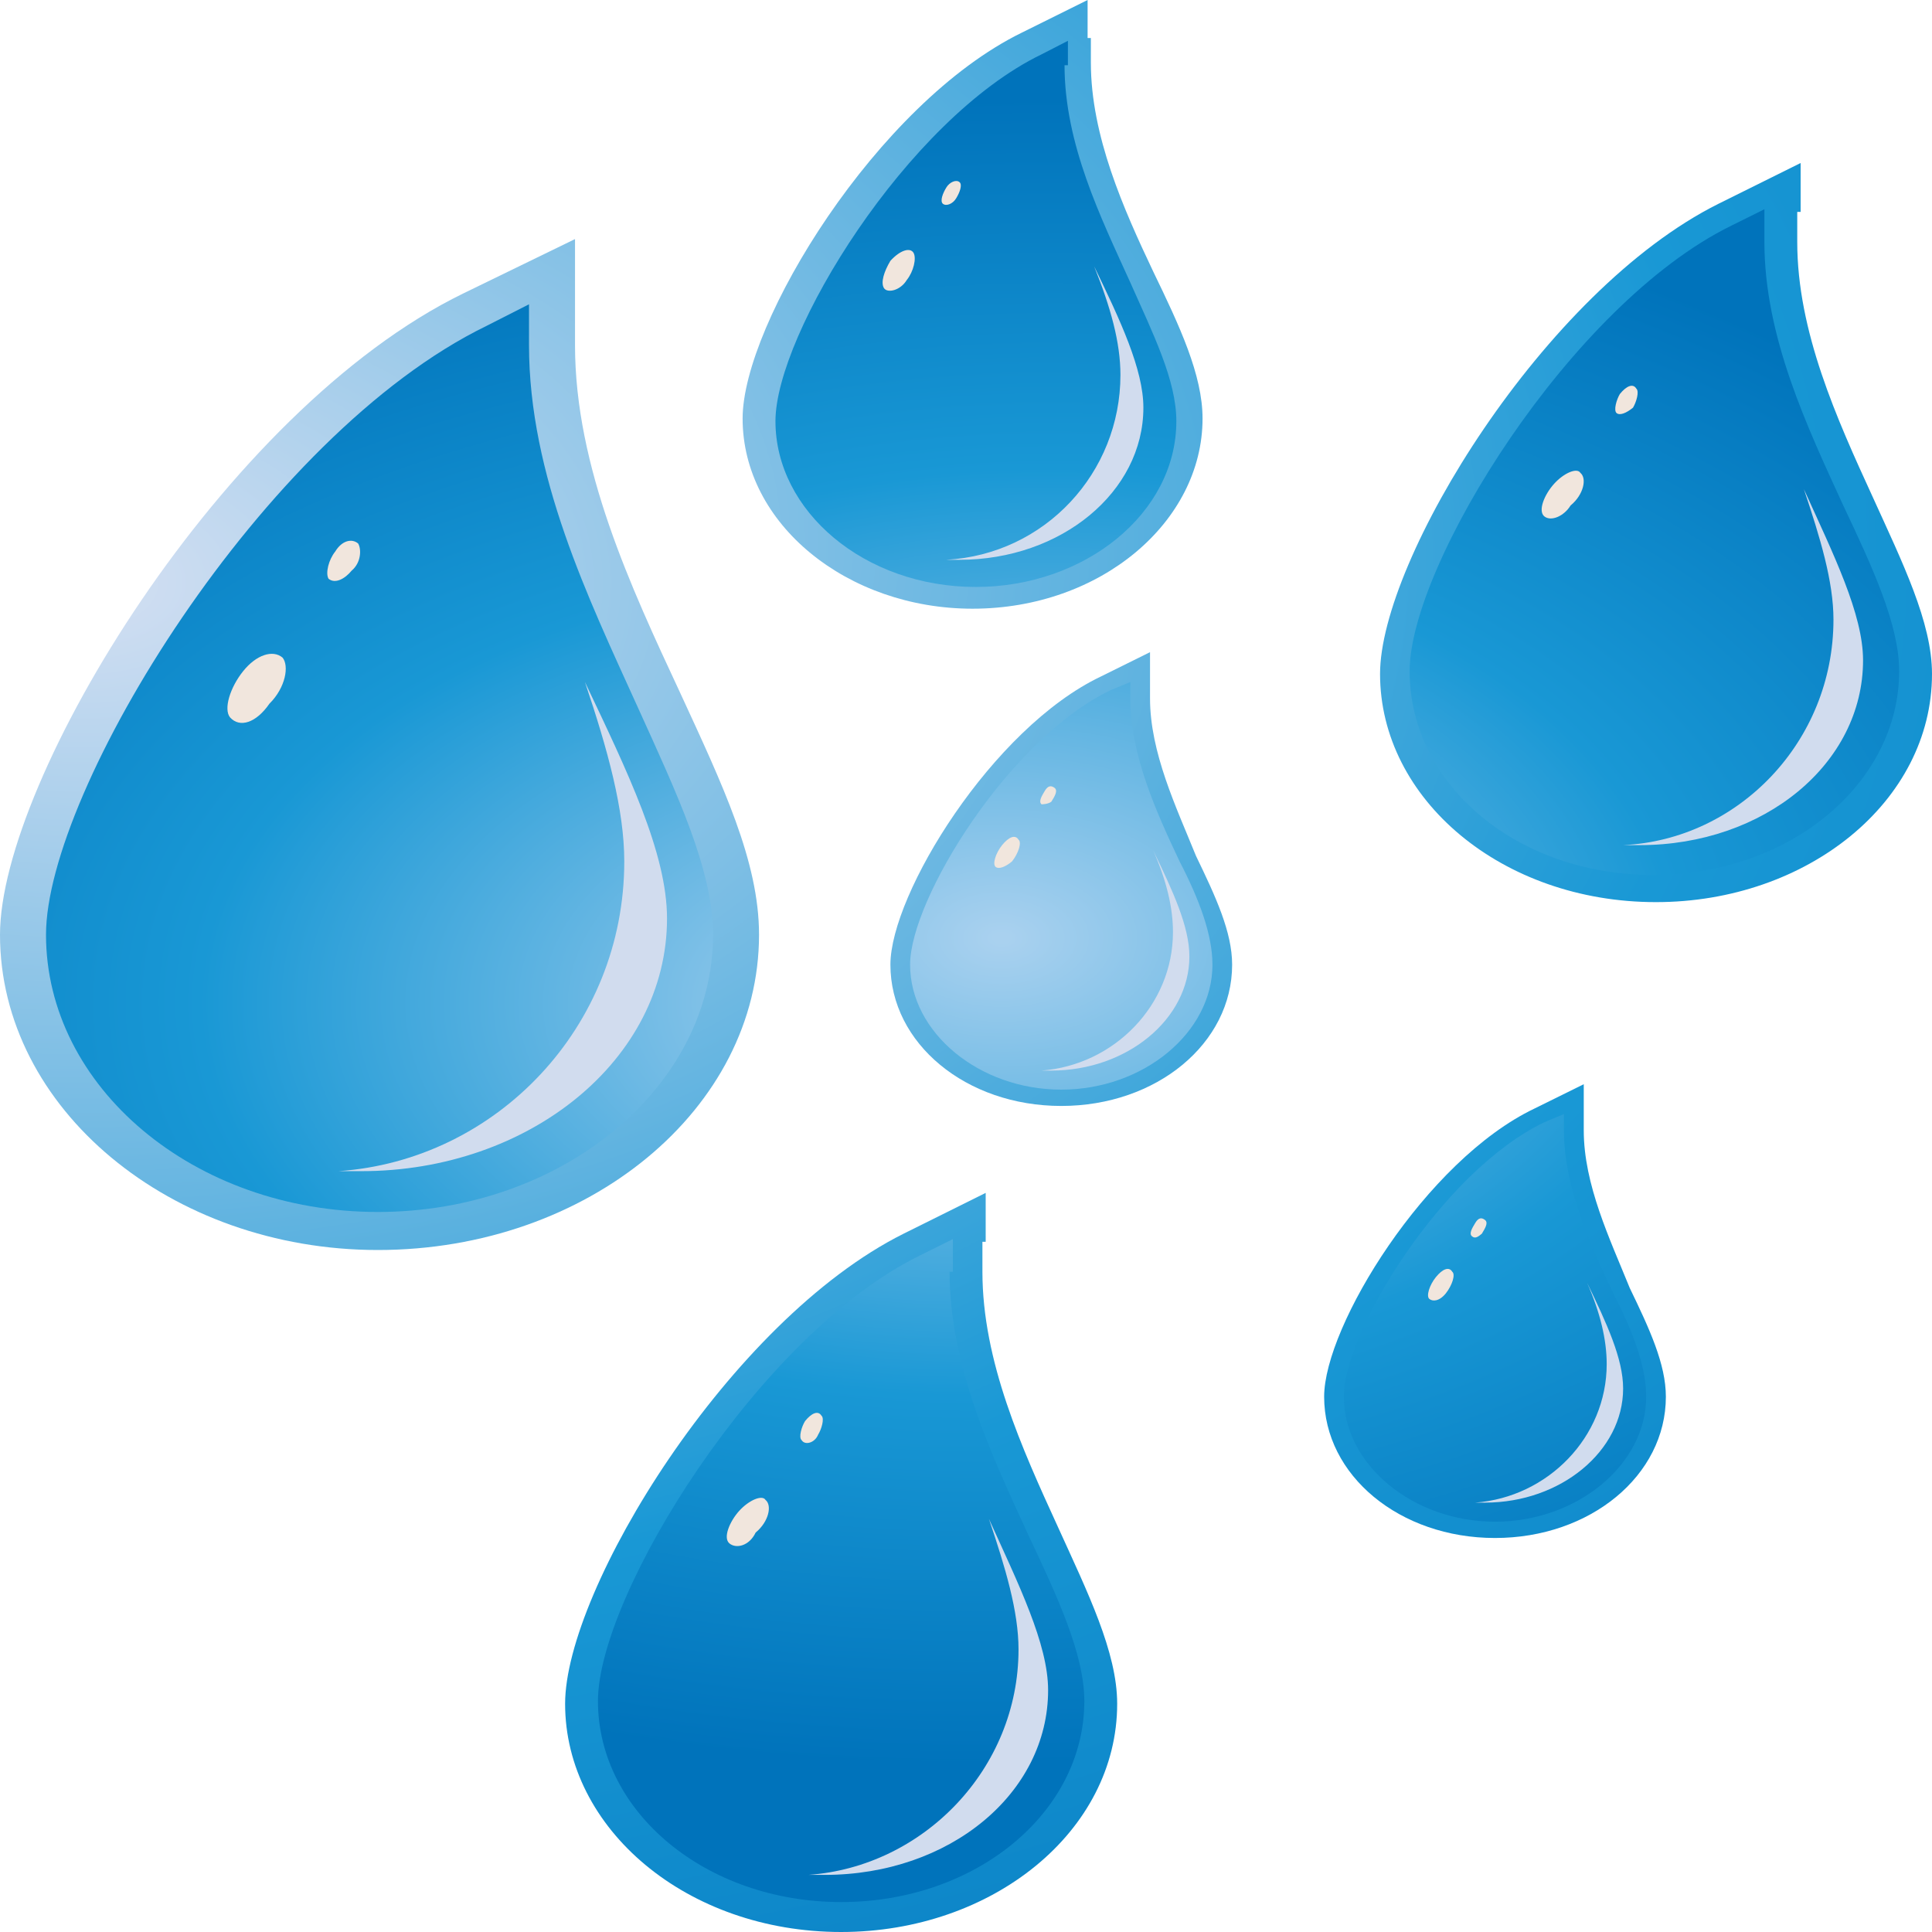 <svg width="16" height="16" viewBox="0 0 16 16" fill="none" xmlns="http://www.w3.org/2000/svg">
<path d="M4.762 2.858C4.762 3.871 5.224 4.861 5.633 5.738C5.986 6.504 6.286 7.134 6.286 7.741C6.286 9.181 4.871 10.352 3.129 10.352C1.415 10.352 0 9.181 0 7.741C0 6.459 1.85 3.398 3.837 2.43L4.762 1.98V2.858Z" fill="url(#paint0_radial_5908_11970)"/>
<path d="M4.381 2.858C4.381 3.938 4.871 4.951 5.279 5.851C5.605 6.571 5.905 7.201 5.905 7.741C5.905 9.001 4.653 10.037 3.129 10.037C1.605 10.037 0.381 9.001 0.381 7.741C0.381 6.549 2.177 3.601 4.027 2.7L4.381 2.52V2.858Z" fill="url(#paint1_radial_5908_11970)"/>
<path d="M5.17 7.134C5.17 6.706 5.034 6.211 4.844 5.648C5.197 6.391 5.524 7.066 5.524 7.606C5.524 8.776 4.381 9.699 2.993 9.699C2.939 9.699 2.857 9.699 2.803 9.699C4.109 9.609 5.17 8.506 5.17 7.134Z" fill="#D1DCEE"/>
<path d="M2.721 4.793C2.694 4.748 2.721 4.636 2.776 4.568C2.83 4.478 2.912 4.456 2.966 4.501C2.993 4.546 2.993 4.658 2.912 4.726C2.857 4.793 2.776 4.838 2.721 4.793Z" fill="#F1E6DD"/>
<path d="M1.905 5.941C1.85 5.873 1.905 5.693 2.014 5.558C2.122 5.423 2.259 5.378 2.34 5.446C2.395 5.513 2.367 5.693 2.231 5.828C2.122 5.986 1.986 6.031 1.905 5.941Z" fill="#F1E6DD"/>
<path d="M9.034 0.315V0.518C9.034 1.125 9.306 1.733 9.551 2.25C9.769 2.7 9.959 3.105 9.959 3.466C9.959 4.321 9.116 5.041 8.054 5.041C7.02 5.041 6.15 4.343 6.15 3.466C6.15 2.678 7.265 0.855 8.463 0.27L9.007 0V0.315H9.034Z" fill="url(#paint2_radial_5908_11970)"/>
<path d="M8.816 0.54C8.816 1.193 9.116 1.8 9.361 2.34C9.551 2.768 9.742 3.15 9.742 3.488C9.742 4.253 8.98 4.861 8.082 4.861C7.156 4.861 6.422 4.231 6.422 3.488C6.422 2.768 7.51 0.99 8.626 0.45L8.844 0.338V0.54H8.816Z" fill="url(#paint3_radial_5908_11970)"/>
<path d="M9.279 3.105C9.279 2.835 9.197 2.543 9.061 2.205C9.279 2.655 9.469 3.06 9.469 3.376C9.469 4.073 8.789 4.636 7.946 4.636C7.918 4.636 7.864 4.636 7.837 4.636C8.653 4.591 9.279 3.916 9.279 3.105Z" fill="#D1DCEE"/>
<path d="M7.809 1.688C7.782 1.665 7.809 1.598 7.837 1.553C7.864 1.508 7.918 1.485 7.946 1.508C7.973 1.53 7.946 1.598 7.918 1.643C7.891 1.688 7.837 1.71 7.809 1.688Z" fill="#F1E6DD"/>
<path d="M7.32 2.385C7.293 2.34 7.32 2.25 7.374 2.16C7.456 2.07 7.537 2.048 7.565 2.093C7.592 2.138 7.565 2.25 7.51 2.318C7.456 2.408 7.347 2.43 7.32 2.385Z" fill="#F1E6DD"/>
<path d="M9.524 5.783C9.524 6.233 9.741 6.684 9.905 7.089C10.068 7.426 10.204 7.719 10.204 7.989C10.204 8.641 9.578 9.159 8.789 9.159C8 9.159 7.374 8.641 7.374 7.989C7.374 7.404 8.218 6.031 9.116 5.603L9.524 5.401V5.783Z" fill="url(#paint4_radial_5908_11970)"/>
<path d="M9.361 5.783C9.361 6.256 9.578 6.729 9.769 7.134C9.932 7.449 10.041 7.741 10.041 7.989C10.041 8.551 9.469 9.024 8.789 9.024C8.109 9.024 7.537 8.551 7.537 7.989C7.537 7.449 8.354 6.121 9.197 5.716L9.361 5.648V5.783Z" fill="url(#paint5_radial_5908_11970)"/>
<path d="M9.714 7.719C9.714 7.516 9.66 7.291 9.551 7.044C9.714 7.381 9.85 7.674 9.85 7.921C9.85 8.439 9.333 8.866 8.707 8.866C8.68 8.866 8.653 8.866 8.626 8.866C9.224 8.821 9.714 8.326 9.714 7.719Z" fill="#D1DCEE"/>
<path d="M8.626 6.661C8.599 6.639 8.626 6.594 8.653 6.549C8.68 6.504 8.707 6.504 8.735 6.526C8.762 6.549 8.735 6.594 8.707 6.639C8.68 6.661 8.626 6.661 8.626 6.661Z" fill="#F1E6DD"/>
<path d="M8.245 7.179C8.218 7.156 8.245 7.066 8.299 6.999C8.354 6.931 8.408 6.909 8.435 6.954C8.463 6.976 8.435 7.066 8.381 7.134C8.327 7.179 8.272 7.201 8.245 7.179Z" fill="#F1E6DD"/>
<path d="M13.116 9.361C13.116 9.812 13.333 10.262 13.497 10.667C13.66 11.004 13.796 11.297 13.796 11.567C13.796 12.219 13.17 12.737 12.381 12.737C11.592 12.737 10.966 12.219 10.966 11.567C10.966 10.982 11.81 9.609 12.707 9.181L13.116 8.979V9.361Z" fill="url(#paint6_radial_5908_11970)"/>
<path d="M12.952 9.361C12.952 9.834 13.17 10.307 13.361 10.712C13.524 11.027 13.633 11.319 13.633 11.567C13.633 12.129 13.061 12.602 12.381 12.602C11.701 12.602 11.129 12.129 11.129 11.567C11.129 11.027 11.946 9.699 12.789 9.294L12.952 9.226V9.361Z" fill="url(#paint7_radial_5908_11970)"/>
<path d="M13.306 11.297C13.306 11.094 13.252 10.869 13.143 10.622C13.306 10.959 13.442 11.252 13.442 11.499C13.442 12.017 12.925 12.444 12.299 12.444C12.272 12.444 12.245 12.444 12.218 12.444C12.816 12.399 13.306 11.904 13.306 11.297Z" fill="#D1DCEE"/>
<path d="M12.191 10.239C12.163 10.217 12.191 10.172 12.218 10.127C12.245 10.082 12.272 10.082 12.299 10.104C12.327 10.127 12.299 10.172 12.272 10.217C12.245 10.239 12.218 10.262 12.191 10.239Z" fill="#F1E6DD"/>
<path d="M11.837 10.757C11.81 10.734 11.837 10.644 11.891 10.577C11.946 10.509 12 10.487 12.027 10.532C12.055 10.554 12.027 10.644 11.973 10.712C11.918 10.779 11.864 10.779 11.837 10.757Z" fill="#F1E6DD"/>
<path d="M8.136 10.284V10.532C8.136 11.274 8.463 11.994 8.762 12.647C9.007 13.187 9.252 13.682 9.252 14.11C9.252 15.167 8.218 16 6.966 16C5.687 16 4.68 15.145 4.68 14.11C4.68 13.165 6.041 10.937 7.483 10.217L8.163 9.879V10.284H8.136Z" fill="url(#paint8_radial_5908_11970)"/>
<path d="M7.864 10.532C7.864 11.319 8.218 12.062 8.517 12.714C8.762 13.232 8.98 13.705 8.98 14.087C8.98 15.01 8.082 15.752 6.966 15.752C5.85 15.752 4.952 15.01 4.952 14.087C4.952 13.21 6.286 11.049 7.619 10.397L7.891 10.262V10.532H7.864Z" fill="url(#paint9_radial_5908_11970)"/>
<path d="M8.435 13.66C8.435 13.345 8.327 12.985 8.19 12.579C8.435 13.12 8.68 13.615 8.68 13.997C8.68 14.852 7.864 15.527 6.83 15.527C6.776 15.527 6.748 15.527 6.694 15.527C7.646 15.46 8.435 14.65 8.435 13.66Z" fill="#D1DCEE"/>
<path d="M6.639 11.927C6.612 11.904 6.639 11.814 6.667 11.769C6.721 11.702 6.775 11.679 6.803 11.724C6.83 11.747 6.803 11.837 6.775 11.882C6.748 11.949 6.667 11.972 6.639 11.927Z" fill="#F1E6DD"/>
<path d="M6.041 12.782C5.986 12.737 6.041 12.602 6.122 12.512C6.204 12.422 6.313 12.377 6.34 12.422C6.395 12.467 6.367 12.602 6.258 12.692C6.204 12.805 6.095 12.827 6.041 12.782Z" fill="#F1E6DD"/>
<path d="M14.884 1.755V2.003C14.884 2.745 15.211 3.466 15.51 4.118C15.755 4.658 16 5.153 16 5.581C16 6.639 14.966 7.471 13.714 7.471C12.435 7.471 11.429 6.616 11.429 5.581C11.429 4.636 12.789 2.408 14.231 1.688L14.912 1.35V1.755H14.884Z" fill="url(#paint10_radial_5908_11970)"/>
<path d="M14.612 2.003C14.612 2.79 14.966 3.533 15.265 4.186C15.51 4.703 15.728 5.176 15.728 5.558C15.728 6.481 14.83 7.246 13.687 7.246C12.571 7.246 11.674 6.504 11.674 5.558C11.674 4.681 13.007 2.52 14.34 1.868L14.612 1.733V2.003Z" fill="url(#paint11_radial_5908_11970)"/>
<path d="M15.184 5.131C15.184 4.816 15.075 4.456 14.939 4.051C15.184 4.591 15.429 5.086 15.429 5.468C15.429 6.323 14.612 6.999 13.578 6.999C13.524 6.999 13.497 6.999 13.442 6.999C14.395 6.954 15.184 6.143 15.184 5.131Z" fill="#D1DCEE"/>
<path d="M13.388 3.421C13.361 3.398 13.388 3.308 13.415 3.263C13.469 3.196 13.524 3.173 13.551 3.218C13.578 3.241 13.551 3.331 13.524 3.376C13.469 3.421 13.415 3.443 13.388 3.421Z" fill="#F1E6DD"/>
<path d="M12.789 4.276C12.735 4.231 12.789 4.096 12.871 4.006C12.952 3.916 13.061 3.871 13.088 3.916C13.143 3.961 13.116 4.096 13.007 4.186C12.952 4.276 12.844 4.321 12.789 4.276Z" fill="#F1E6DD"/>
<defs>
<radialGradient id="paint0_radial_5908_11970" cx="0" cy="0" r="1" gradientUnits="userSpaceOnUse" gradientTransform="translate(0.679 4.816) scale(26.07 16.189)">
<stop offset="0.006" stop-color="#D3DFF2"/>
<stop offset="0.539" stop-color="#1998D5"/>
<stop offset="1" stop-color="#0073BB"/>
</radialGradient>
<radialGradient id="paint1_radial_5908_11970" cx="0" cy="0" r="1" gradientUnits="userSpaceOnUse" gradientTransform="translate(7.559 8.297) rotate(180) scale(10.916 6.635)">
<stop offset="0.006" stop-color="#A9D1EF"/>
<stop offset="0.539" stop-color="#1998D5"/>
<stop offset="1" stop-color="#0073BB"/>
</radialGradient>
<radialGradient id="paint2_radial_5908_11970" cx="0" cy="0" r="1" gradientUnits="userSpaceOnUse" gradientTransform="translate(0.212 4.484) scale(25.889 16.18)">
<stop offset="0.006" stop-color="#D3DFF2"/>
<stop offset="0.539" stop-color="#1998D5"/>
<stop offset="1" stop-color="#0073BB"/>
</radialGradient>
<radialGradient id="paint3_radial_5908_11970" cx="0" cy="0" r="1" gradientUnits="userSpaceOnUse" gradientTransform="translate(8.68 7.448) rotate(180) scale(10.924 6.63)">
<stop offset="0.006" stop-color="#A9D1EF"/>
<stop offset="0.539" stop-color="#1998D5"/>
<stop offset="1" stop-color="#0073BB"/>
</radialGradient>
<radialGradient id="paint4_radial_5908_11970" cx="0" cy="0" r="1" gradientUnits="userSpaceOnUse" gradientTransform="translate(0.77 4.796) scale(26.029 16.21)">
<stop offset="0.006" stop-color="#D3DFF2"/>
<stop offset="0.539" stop-color="#1998D5"/>
<stop offset="1" stop-color="#0073BB"/>
</radialGradient>
<radialGradient id="paint5_radial_5908_11970" cx="0" cy="0" r="1" gradientUnits="userSpaceOnUse" gradientTransform="translate(8.294 7.767) rotate(180) scale(10.822 6.638)">
<stop offset="0.006" stop-color="#A9D1EF"/>
<stop offset="0.539" stop-color="#1998D5"/>
<stop offset="1" stop-color="#0073BB"/>
</radialGradient>
<radialGradient id="paint6_radial_5908_11970" cx="0" cy="0" r="1" gradientUnits="userSpaceOnUse" gradientTransform="translate(0.755 4.819) scale(26.03 16.21)">
<stop offset="0.006" stop-color="#D3DFF2"/>
<stop offset="0.539" stop-color="#1998D5"/>
<stop offset="1" stop-color="#0073BB"/>
</radialGradient>
<radialGradient id="paint7_radial_5908_11970" cx="0" cy="0" r="1" gradientUnits="userSpaceOnUse" gradientTransform="translate(8.276 7.792) rotate(180) scale(10.822 6.638)">
<stop offset="0.006" stop-color="#A9D1EF"/>
<stop offset="0.539" stop-color="#1998D5"/>
<stop offset="1" stop-color="#0073BB"/>
</radialGradient>
<radialGradient id="paint8_radial_5908_11970" cx="0" cy="0" r="1" gradientUnits="userSpaceOnUse" gradientTransform="translate(0.234 4.628) scale(26.183 16.172)">
<stop offset="0.006" stop-color="#D3DFF2"/>
<stop offset="0.539" stop-color="#1998D5"/>
<stop offset="1" stop-color="#0073BB"/>
</radialGradient>
<radialGradient id="paint9_radial_5908_11970" cx="0" cy="0" r="1" gradientUnits="userSpaceOnUse" gradientTransform="translate(8.018 7.99) rotate(180) scale(10.933 6.632)">
<stop offset="0.006" stop-color="#A9D1EF"/>
<stop offset="0.539" stop-color="#1998D5"/>
<stop offset="1" stop-color="#0073BB"/>
</radialGradient>
<radialGradient id="paint10_radial_5908_11970" cx="0" cy="0" r="1" gradientUnits="userSpaceOnUse" gradientTransform="translate(0.213 4.659) scale(26.183 16.172)">
<stop offset="0.006" stop-color="#D3DFF2"/>
<stop offset="0.539" stop-color="#1998D5"/>
<stop offset="1" stop-color="#0073BB"/>
</radialGradient>
<radialGradient id="paint11_radial_5908_11970" cx="0" cy="0" r="1" gradientUnits="userSpaceOnUse" gradientTransform="translate(8.047 7.993) rotate(180) scale(10.86 6.605)">
<stop offset="0.006" stop-color="#A9D1EF"/>
<stop offset="0.539" stop-color="#1998D5"/>
<stop offset="1" stop-color="#0073BB"/>
</radialGradient>
</defs>
</svg>
